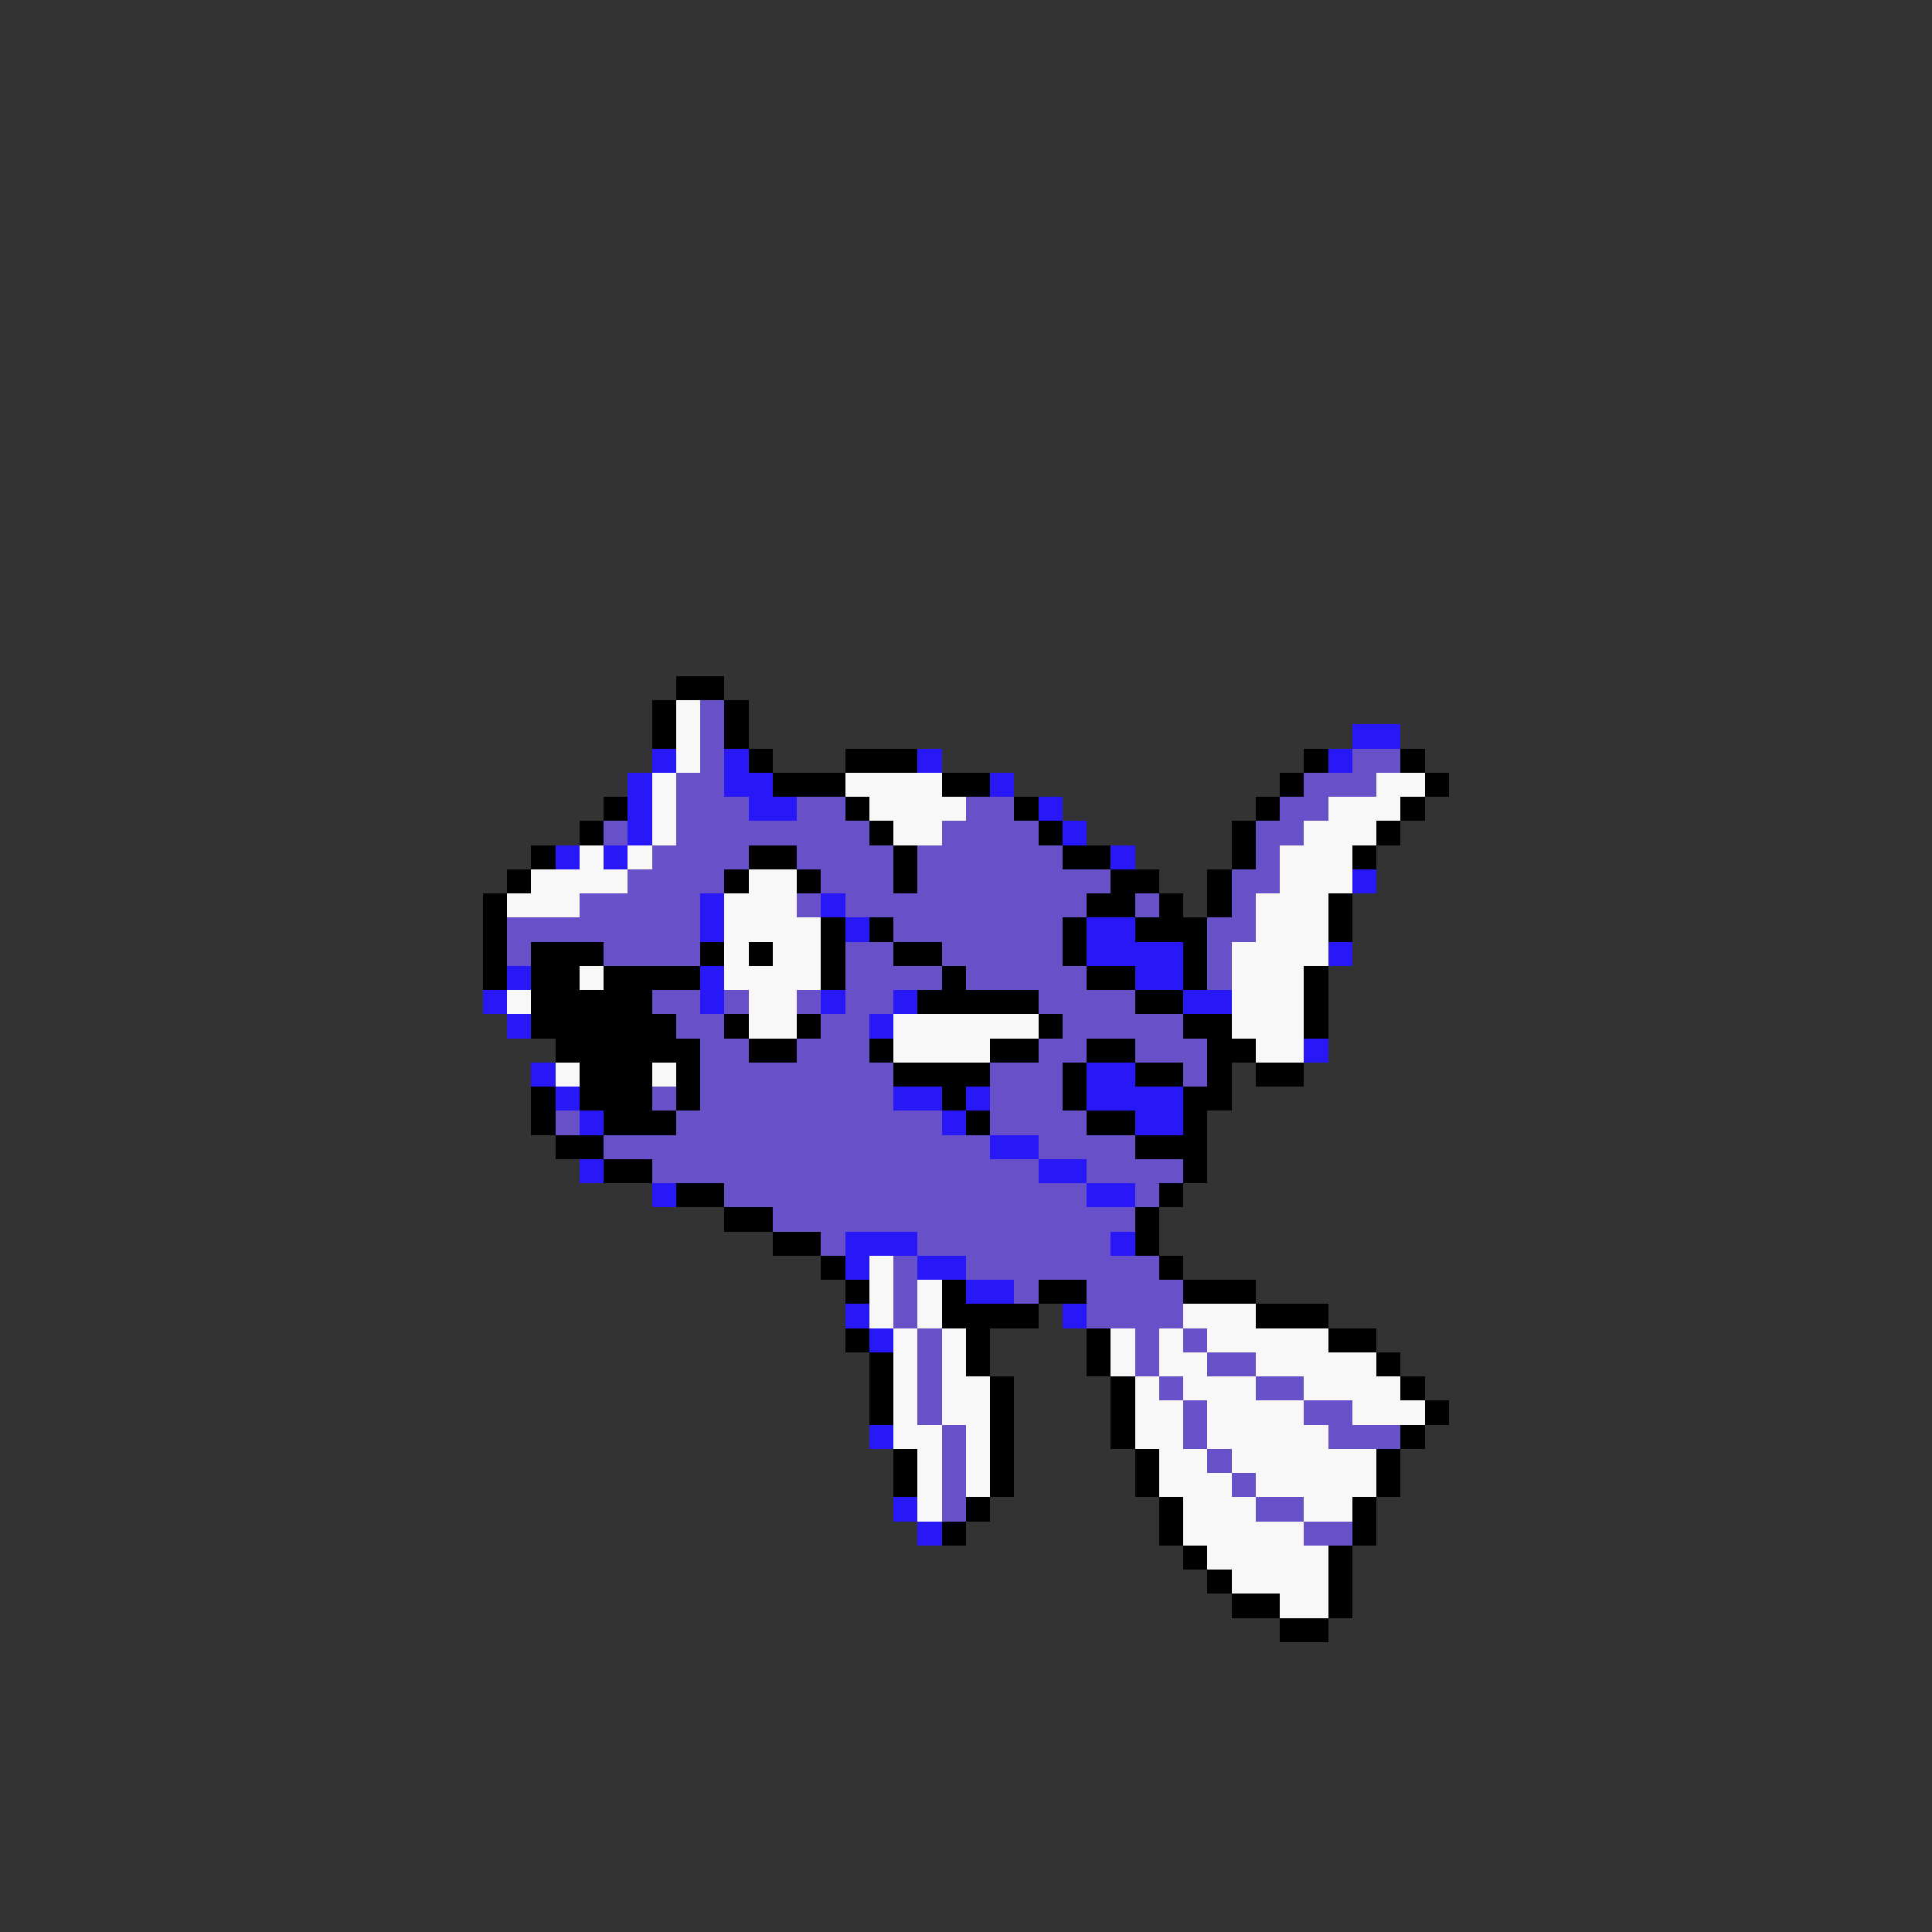 <svg xmlns="http://www.w3.org/2000/svg" viewBox="0 -0.5 80 80" shape-rendering="crispEdges">
<rect x="0" y="-0.5" width="80" height="80" fill="#333333" stroke="none"/>
<path stroke="#000000" d="M28 28h2M27 29h1M30 29h1M27 30h1M30 30h1M31 31h1M35 31h3M54 31h1M58 31h1M32 32h3M39 32h2M53 32h1M59 32h1M25 33h1M35 33h1M42 33h1M52 33h1M58 33h1M24 34h1M36 34h1M43 34h1M51 34h1M57 34h1M22 35h1M31 35h2M37 35h1M44 35h2M51 35h1M56 35h1M21 36h1M30 36h1M33 36h1M37 36h1M46 36h2M50 36h1M20 37h1M45 37h2M48 37h1M50 37h1M55 37h1M20 38h1M34 38h1M36 38h1M44 38h1M47 38h3M55 38h1M20 39h1M22 39h3M29 39h1M31 39h1M34 39h1M37 39h2M44 39h1M49 39h1M20 40h1M22 40h2M25 40h4M34 40h1M39 40h1M45 40h2M49 40h1M54 40h1M22 41h5M38 41h5M47 41h2M54 41h1M22 42h6M30 42h1M33 42h1M43 42h1M49 42h2M54 42h1M23 43h6M31 43h2M36 43h1M41 43h2M45 43h2M50 43h2M24 44h3M28 44h1M37 44h4M44 44h1M47 44h2M50 44h1M52 44h2M22 45h1M24 45h3M28 45h1M39 45h1M44 45h1M49 45h2M22 46h1M25 46h3M40 46h1M45 46h2M49 46h1M23 47h2M47 47h3M25 48h2M49 48h1M28 49h2M48 49h1M30 50h2M47 50h1M32 51h2M47 51h1M34 52h1M48 52h1M35 53h1M39 53h1M43 53h2M49 53h3M39 54h4M52 54h3M35 55h1M40 55h1M45 55h1M55 55h2M36 56h1M40 56h1M45 56h1M57 56h1M36 57h1M41 57h1M46 57h1M58 57h1M36 58h1M41 58h1M46 58h1M59 58h1M41 59h1M46 59h1M58 59h1M37 60h1M41 60h1M47 60h1M57 60h1M37 61h1M41 61h1M47 61h1M57 61h1M40 62h1M48 62h1M56 62h1M39 63h1M48 63h1M56 63h1M49 64h1M55 64h1M50 65h1M55 65h1M51 66h2M55 66h1M53 67h2" />
<path stroke="#f8f8f8" d="M28 29h1M28 30h1M28 31h1M27 32h1M35 32h4M57 32h2M27 33h1M36 33h4M55 33h3M27 34h1M37 34h2M54 34h3M24 35h1M26 35h1M53 35h3M22 36h4M31 36h2M53 36h3M21 37h3M30 37h3M52 37h3M30 38h4M52 38h3M30 39h1M32 39h2M51 39h4M24 40h1M30 40h4M51 40h3M21 41h1M31 41h2M51 41h3M31 42h2M37 42h6M51 42h3M37 43h4M52 43h2M23 44h1M27 44h1M36 52h1M36 53h1M38 53h1M36 54h1M38 54h1M49 54h3M37 55h1M39 55h1M46 55h1M48 55h1M50 55h5M37 56h1M39 56h1M46 56h1M48 56h2M52 56h5M37 57h1M39 57h2M47 57h1M49 57h3M54 57h4M37 58h1M39 58h2M47 58h2M50 58h4M56 58h3M37 59h2M40 59h1M47 59h2M50 59h5M38 60h1M40 60h1M48 60h2M51 60h6M38 61h1M40 61h1M48 61h3M52 61h5M38 62h1M49 62h3M54 62h2M49 63h5M50 64h5M51 65h4M53 66h2" />
<path stroke="#6850c8" d="M29 29h1M29 30h1M29 31h1M56 31h2M28 32h2M54 32h3M28 33h3M33 33h2M40 33h2M53 33h2M25 34h1M28 34h8M39 34h4M52 34h2M27 35h4M33 35h4M38 35h6M52 35h1M26 36h4M34 36h3M38 36h8M51 36h2M24 37h5M33 37h1M35 37h10M47 37h1M51 37h1M21 38h8M37 38h7M50 38h2M21 39h1M25 39h4M35 39h2M39 39h5M50 39h1M35 40h4M40 40h5M50 40h1M27 41h2M30 41h1M33 41h1M35 41h2M43 41h4M28 42h2M34 42h2M44 42h5M29 43h2M33 43h3M43 43h2M47 43h3M29 44h8M41 44h3M49 44h1M27 45h1M29 45h8M41 45h3M23 46h1M28 46h11M41 46h4M25 47h16M43 47h4M27 48h16M45 48h4M30 49h15M47 49h1M32 50h15M34 51h1M38 51h8M37 52h1M40 52h8M37 53h1M42 53h1M45 53h4M37 54h1M45 54h4M38 55h1M47 55h1M49 55h1M38 56h1M47 56h1M50 56h2M38 57h1M48 57h1M52 57h2M38 58h1M49 58h1M54 58h2M39 59h1M49 59h1M55 59h3M39 60h1M50 60h1M39 61h1M51 61h1M39 62h1M52 62h2M54 63h2" />
<path stroke="#2818f8" d="M56 30h2M27 31h1M30 31h1M38 31h1M55 31h1M26 32h1M30 32h2M41 32h1M26 33h1M31 33h2M43 33h1M26 34h1M44 34h1M23 35h1M25 35h1M46 35h1M56 36h1M29 37h1M34 37h1M29 38h1M35 38h1M45 38h2M45 39h4M55 39h1M21 40h1M29 40h1M47 40h2M20 41h1M29 41h1M34 41h1M37 41h1M49 41h2M21 42h1M36 42h1M54 43h1M22 44h1M45 44h2M23 45h1M37 45h2M40 45h1M45 45h4M24 46h1M39 46h1M47 46h2M41 47h2M24 48h1M43 48h2M27 49h1M45 49h2M35 51h3M46 51h1M35 52h1M38 52h2M40 53h2M35 54h1M44 54h1M36 55h1M36 59h1M37 62h1M38 63h1" />
</svg>